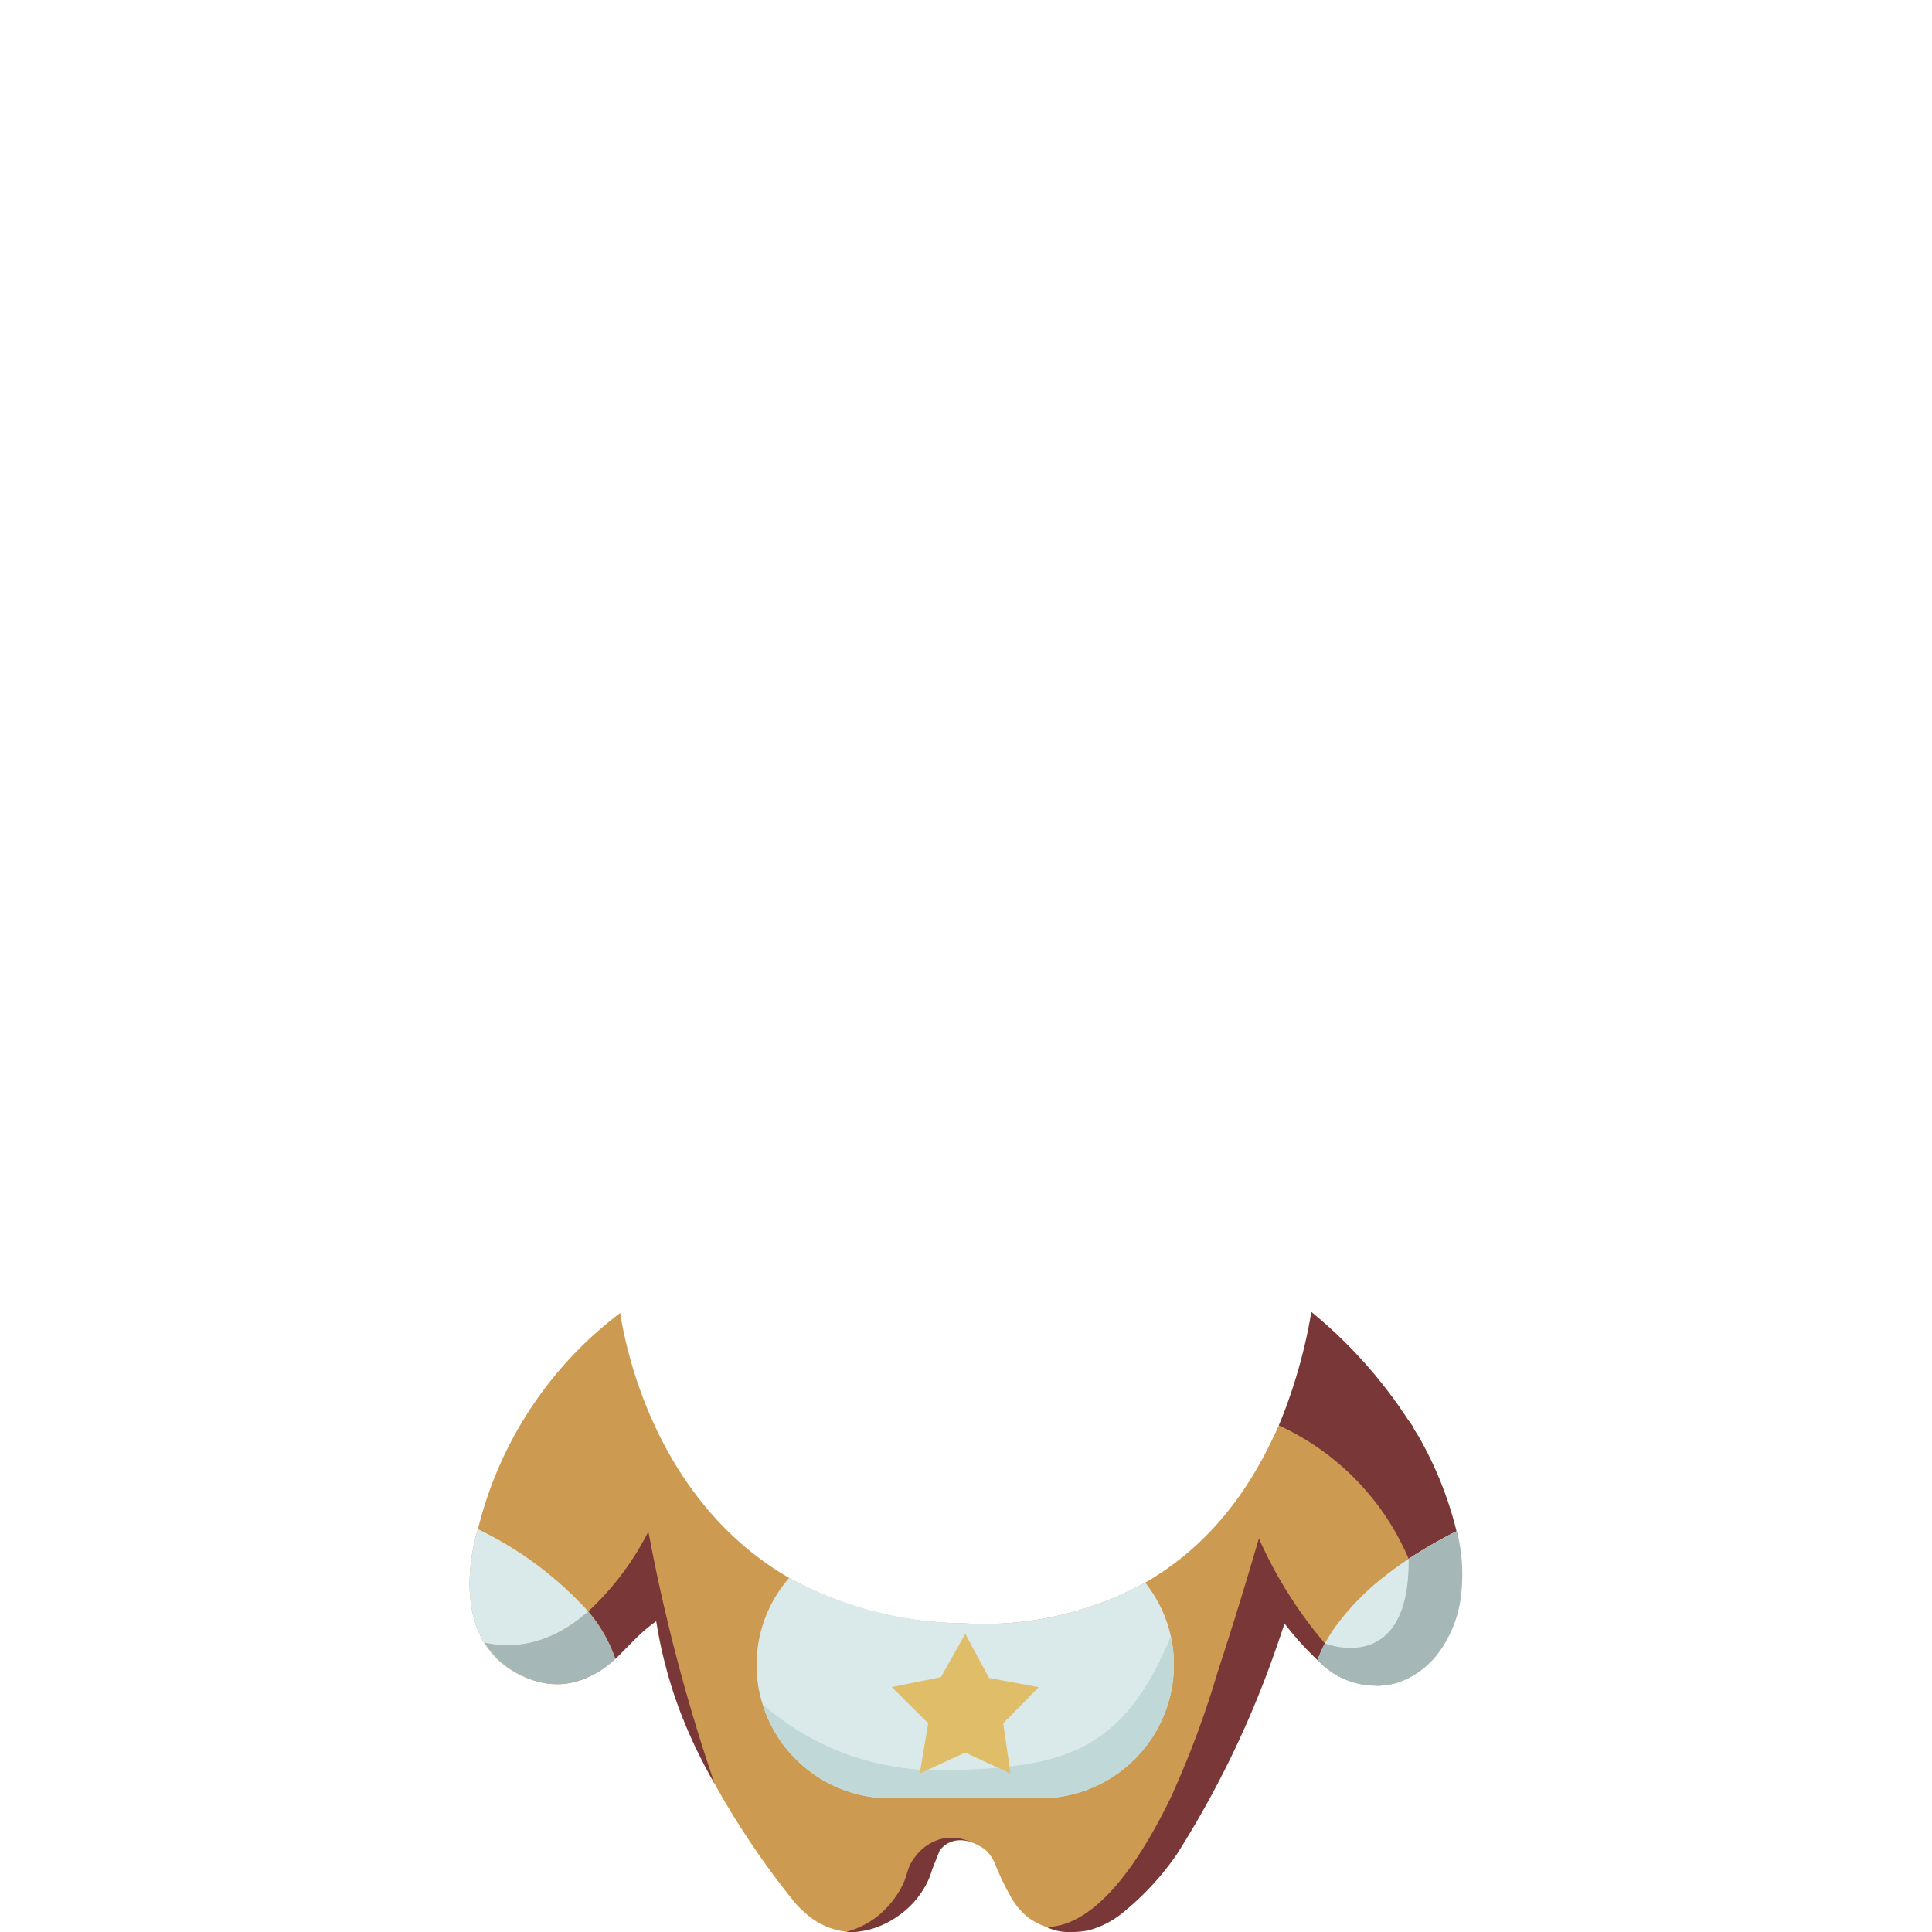 <svg id="Camada_1" data-name="Camada 1" xmlns="http://www.w3.org/2000/svg" viewBox="0 0 150 150"><path d="M113.08,118.89a28.254,28.254,0,0,0-2.96-7.39l-.35-.56a.614.614,0,0,0-.07-.18c-.11-.15-.22-.31-.33-.46l-.05-.08h-.01a36.586,36.586,0,0,0-7.498-8.353A30.358,30.358,0,0,1,99.29,110.67c-1.261,2.739-3.974,8.525-10.37,12.2a25.942,25.942,0,0,1-14.15,3.16,28.367,28.367,0,0,1-13.5-3.52c-10.702-6.199-12.815-18.597-13.119-20.569A29.949,29.949,0,0,0,37.16,118.51a1.274,1.274,0,0,0-.06.21c-.32,1.02-1.5,5.53.48,8.81a6.541,6.541,0,0,0,2.39,2.3,6.028,6.028,0,0,0,.67.34,4.793,4.793,0,0,0,.65.25,5.729,5.729,0,0,0,1.21.29,5.952,5.952,0,0,0,1.11.04l.3-.03c.11-.01.22-.03.33-.05s.22-.05.33-.07a3.36,3.36,0,0,0,.48-.14,2.739,2.739,0,0,0,.4-.15c.23-.1.46-.21.67-.32a8.187,8.187,0,0,0,1.65-1.21,9.775,9.775,0,0,0,1.57-1.84l.43-.38,1.07-.94c.04.09.07.16.1.23,0,.01.01.01.01.02a1.998,1.998,0,0,1,.09.3c.11.61.24,1.21.38,1.8.03.15.06.29.1.45a40.241,40.241,0,0,0,3.96,10.06c.09.18.18.34.27.49v.01a3.359,3.359,0,0,1,.23.4c.25.44.52.88.79,1.31v.01c0,.01.01.02.02.04a.296.296,0,0,1,.03.04c.02.03.04.07.07.12a63.64,63.64,0,0,0,4.72,6.69,6.968,6.968,0,0,0,.602.657c.061.059.157.149.278.253a5.719,5.719,0,0,0,3.388,1.5,4.667,4.667,0,0,0,1.048-.079A7.056,7.056,0,0,0,72.1,145.9a5.895,5.895,0,0,0,.24-.67.185.185,0,0,0,.02-.07c.21-.53.41-1.03.59-1.48l.01-.01a2.03,2.03,0,0,1,1.82-.79,2.278,2.278,0,0,1,.67.17,3.91,3.91,0,0,1,1.08.59,3.255,3.255,0,0,1,.82,1.32,22.205,22.205,0,0,0,1.247,2.513A5.64,5.64,0,0,0,79.83,148.88c.198.139.42.27.42.27a5.025,5.025,0,0,0,.49.26,4.705,4.705,0,0,0,1.152.368,3.935,3.935,0,0,0,.828.053c2.694-.114,4.579-3.04,5.5-4.456,2.249-3.46,5.675-8.572,9.85-15.085a.102.102,0,0,0,.009-.029l.001-.021a.01.01,0,0,0,.01-.01c.43-1.1.85-2.21,1.27-3.33.11-.29.24-.57.37-.85.01.01.01.02.03.03a23.643,23.643,0,0,0,2.54,2.81v.01c.05.04.1.1.16.15.05.05.1.1.16.15a5.866,5.866,0,0,0,.49.41c.17.13.33.24.49.34a4.378,4.378,0,0,0,.51.29c.15.07.31.14.46.2a6.505,6.505,0,0,1-1.9-1.24c-.11-.1-.22-.21-.32-.3a7.101,7.101,0,0,1,.55-1.27c0-.01.01-.01.01-.02.09-.17.19-.35.31-.54.15.26.31.51.47.75a10.511,10.511,0,0,0,1.79,2.03,8.775,8.775,0,0,0,1.39,1.03,3.317,3.317,0,0,0,.46-.02q.195-.015.33-.03h.03a.441.441,0,0,1,.1-.02.06.06,0,0,1,.04-.01h.02a.574.574,0,0,1,.1-.02c.01-.01.01-.01.02-.01H108a.031.031,0,0,1,.02-.01s.1-.02.28-.06a.557.557,0,0,0,.12-.04.93.93,0,0,0,.13-.04c.06-.02.13-.04.2-.07.14-.05.29-.12.46-.19.09-.04.17-.08.26-.13.01,0,.01,0,.01-.01a2.629,2.629,0,0,0,.23-.13,6.708,6.708,0,0,0,1.72-1.47,26.392,26.392,0,0,0-2.06-7.59A35.895,35.895,0,0,1,113.08,118.89ZM65.53,149.87a.344.344,0,0,1-.14-.03c-.06-.01-.06-.01-.02-.01h.01c.06.01.12.03.18.04Z" style="fill:#cc9a50"/><path d="M69.757,146.927a7.281,7.281,0,0,1-1.466,1.717,6.834,6.834,0,0,1-2.57,1.346c.093.008.192.013.297.014.136.002.262-.004.379-.013a6.419,6.419,0,0,0,1.175-.201,6.907,6.907,0,0,0,2.143-1.028A6.782,6.782,0,0,0,72.1,145.9a6.131,6.131,0,0,0,.24-.67.185.185,0,0,0,.02-.07c.21-.53.41-1.03.59-1.48l.01-.01a1.878,1.878,0,0,1,1.41-.79,2.71,2.71,0,0,1,.41,0,2.237,2.237,0,0,1,.67.17,3.595,3.595,0,0,0-2.392-.273,3.732,3.732,0,0,0-2.017,1.4C70.283,145.137,70.59,145.585,69.757,146.927Z" style="fill:#7a3737"/><path d="M110.12,111.5l-.35-.56a.614.614,0,0,0-.07-.18c-.11-.15-.22-.31-.33-.46l-.05-.08h-.01a36.781,36.781,0,0,0-7.497-8.358c-.138.827-.309,1.686-.517,2.573A40.727,40.727,0,0,1,99.29,110.67a20.001,20.001,0,0,1,10.08,10.36,35.895,35.895,0,0,1,3.71-2.14A28.254,28.254,0,0,0,110.12,111.5Z" style="fill:#7a3737"/><path d="M102.35,128.9a7.101,7.101,0,0,1,.55-1.27.078.078,0,0,1-.04-.04,33.625,33.625,0,0,1-5.12-8.15c-.707,2.436-1.778,6.018-3.19,10.34a74.01,74.01,0,0,1-3.641,9.759c-4.264,8.856-7.751,9.815-9.023,10.021-.252.041-.462.059-.602.068a3.847,3.847,0,0,0,.477.189,3.917,3.917,0,0,0,1.165.188c.163.002.406.001.699-.015,0,0,.44-.03.831-.102a7.036,7.036,0,0,0,2.591-1.285,21.538,21.538,0,0,0,4.314-4.624A76.484,76.484,0,0,0,98.423,129.79c.588-1.581,1.029-2.89,1.307-3.74.01.01.01.02.03.03a23.643,23.643,0,0,0,2.54,2.81v.01c.05.04.1.1.16.15.05.05.1.1.16.15a5.866,5.866,0,0,0,.49.41c.17.13.33.24.49.34a4.378,4.378,0,0,0,.51.29c.15.07.31.14.46.2a6.505,6.505,0,0,1-1.9-1.24C102.56,129.1,102.45,128.99,102.35,128.9Z" style="fill:#7a3737"/><path d="M50.34,118.91a22.023,22.023,0,0,1-4.67,6.2,11.346,11.346,0,0,1,2.1,3.67c.01.01.01.01.01.02.15-.15.377-.376.653-.652.861-.865,1.024-1.042,1.337-1.327a12.664,12.664,0,0,1,1.18-.95c.095.604.23,1.364.424,2.235a37.426,37.426,0,0,0,1.043,3.711A38.365,38.365,0,0,0,55.48,138.48a140.073,140.073,0,0,1-5.04-19.04Q50.389,119.175,50.34,118.91Z" style="fill:#7a3737"/><path d="M91.14,129.26a10.379,10.379,0,0,1-10.35,10.36H69.09a10.369,10.369,0,0,1-9.88-7.3,9.993,9.993,0,0,1-.47-3.06,10.278,10.278,0,0,1,2.35-6.54c.06-.07.11-.14.18-.21a29.216,29.216,0,0,0,13.5,3.52,25.942,25.942,0,0,0,14.15-3.16c.12.16.24.32.35.48a10.168,10.168,0,0,1,1.87,5.91Z" style="fill:#daeaea"/><path d="M91.141,129.26a10.379,10.379,0,0,1-10.35,10.36h-11.7a10.369,10.369,0,0,1-9.88-7.3,20.616,20.616,0,0,0,13.84,5.12c9.31-.13,14.09-1.25,17.85-10.41A10.295,10.295,0,0,1,91.141,129.26Z" style="fill:#c0d8d7"/><path d="M47.781,128.8a7.274,7.274,0,0,1-3.21,1.8c-.11.02-.22.05-.33.07s-.22.04-.33.05l-.3.03a5.951,5.951,0,0,1-1.11-.04,5.729,5.729,0,0,1-1.21-.29,8.465,8.465,0,0,1-1.28-.59,6.539,6.539,0,0,1-2.39-2.3c1.95.44,4.89.37,8.05-2.42a11.351,11.351,0,0,1,2.1,3.67C47.781,128.79,47.781,128.79,47.781,128.8Z" style="fill:#a5b7b6"/><path d="M40.011,129.83a8.465,8.465,0,0,0,1.28.59,6.317,6.317,0,0,1-1.32-.59,6.54,6.54,0,0,1-2.39-2.3c-1.98-3.28-.8-7.79-.48-8.81a27.871,27.871,0,0,1,8.57,6.39c-3.16,2.79-6.1,2.86-8.05,2.42A6.536,6.536,0,0,0,40.011,129.83Z" style="fill:#daeaea"/><path d="M113.36,124.38a9.144,9.144,0,0,1-1.92,4.26l-.01.01a6.534,6.534,0,0,1-1.72,1.44c-.08.05-.15.09-.23.13,0,.01,0,.01-.01.01-.09.05-.17.09-.26.13-.17.07-.32.14-.46.19-.07.03-.14.05-.2.07a.929.929,0,0,1-.13.04.564.564,0,0,1-.12.04c-.18.04-.28.06-.28.06a.031.031,0,0,0-.02.01h-.03c-.01,0-.01,0-.02.01a.576.576,0,0,0-.1.02h-.02a.06.06,0,0,0-.04.01.44.44,0,0,0-.1.02h-.03q-.135.015-.33.03a3.317,3.317,0,0,1-.46.02h-.03c-.1,0-.2,0-.31-.01-.12-.01-.23-.01-.35-.03a1.134,1.134,0,0,1-.25-.03,3.728,3.728,0,0,1-.44-.08c-.11-.02-.22-.05-.34-.08-.2-.06-.41-.13-.61-.21h-.01a3.997,3.997,0,0,1-.42-.2,4.403,4.403,0,0,1-.51-.29c-.16-.1-.32-.21-.49-.34a5.915,5.915,0,0,1-.49-.41c-.06-.05-.11-.1-.16-.15-.06-.05-.11-.11-.16-.15v-.01c.02-.07.05-.15.08-.24l.12-.29c.09-.22.21-.48.36-.77.1-.16.2-.34.31-.52a10.578,10.578,0,0,1,.76-1.11,19.949,19.949,0,0,1,3.58-3.59c.56-.44,1.18-.89,1.86-1.34a35.929,35.929,0,0,1,3.71-2.14c.01-.01.02-.01.03-.02A13.683,13.683,0,0,1,113.36,124.38Z" style="fill:#daeaea"/><path d="M113.36,124.38a9.144,9.144,0,0,1-1.92,4.26l-.01.01a6.534,6.534,0,0,1-1.72,1.44c-.08.05-.15.09-.23.13,0,.01,0,.01-.01.01-.09.05-.17.09-.26.13-.17.07-.32.14-.46.19-.07.03-.14.05-.2.07a.929.929,0,0,1-.13.04.564.564,0,0,1-.12.04c-.18.04-.28.06-.28.06a.031.031,0,0,0-.02.01h-.03c-.01,0-.01,0-.02.01a.576.576,0,0,0-.1.02h-.02a.06.06,0,0,0-.04.01.44.44,0,0,0-.1.02h-.03q-.135.015-.33.03a3.317,3.317,0,0,1-.46.02h-.03c-.1,0-.2,0-.31-.01-.12-.01-.23-.01-.35-.03a1.134,1.134,0,0,1-.25-.03,3.728,3.728,0,0,1-.44-.08c-.11-.02-.22-.05-.34-.08-.2-.06-.41-.13-.61-.21h-.01a3.997,3.997,0,0,1-.42-.2,4.403,4.403,0,0,1-.51-.29c-.16-.1-.32-.21-.49-.34a5.915,5.915,0,0,1-.49-.41c-.06-.05-.11-.1-.16-.15-.06-.05-.11-.11-.16-.15v-.01c.02-.07.05-.15.08-.24l.12-.29.36-.77s6.59,2.65,6.51-6.56a35.929,35.929,0,0,1,3.71-2.14c.01-.01.02-.01.03-.02A13.683,13.683,0,0,1,113.36,124.38Z" style="fill:#a5b7b6"/><polygon points="74.944 126.847 76.788 130.274 80.644 130.997 77.891 133.801 78.459 137.698 74.936 136.07 71.409 137.691 72.064 133.796 69.236 130.984 73.054 130.211 74.944 126.847" style="fill:#e0be69"/><path d="M65.513,149.761a.333.333,0,0,1,.142.058.056.056,0,0,1,.029.041.053.053,0,0,1-.027.04.254.254,0,0,1-.192.035.687.687,0,0,1-.186-.071c-.026-.013-.055-.033-.052-.062.002-.023.025-.038.046-.048a.441.441,0,0,1,.339-.011" style="fill:#cc9a50"/></svg>